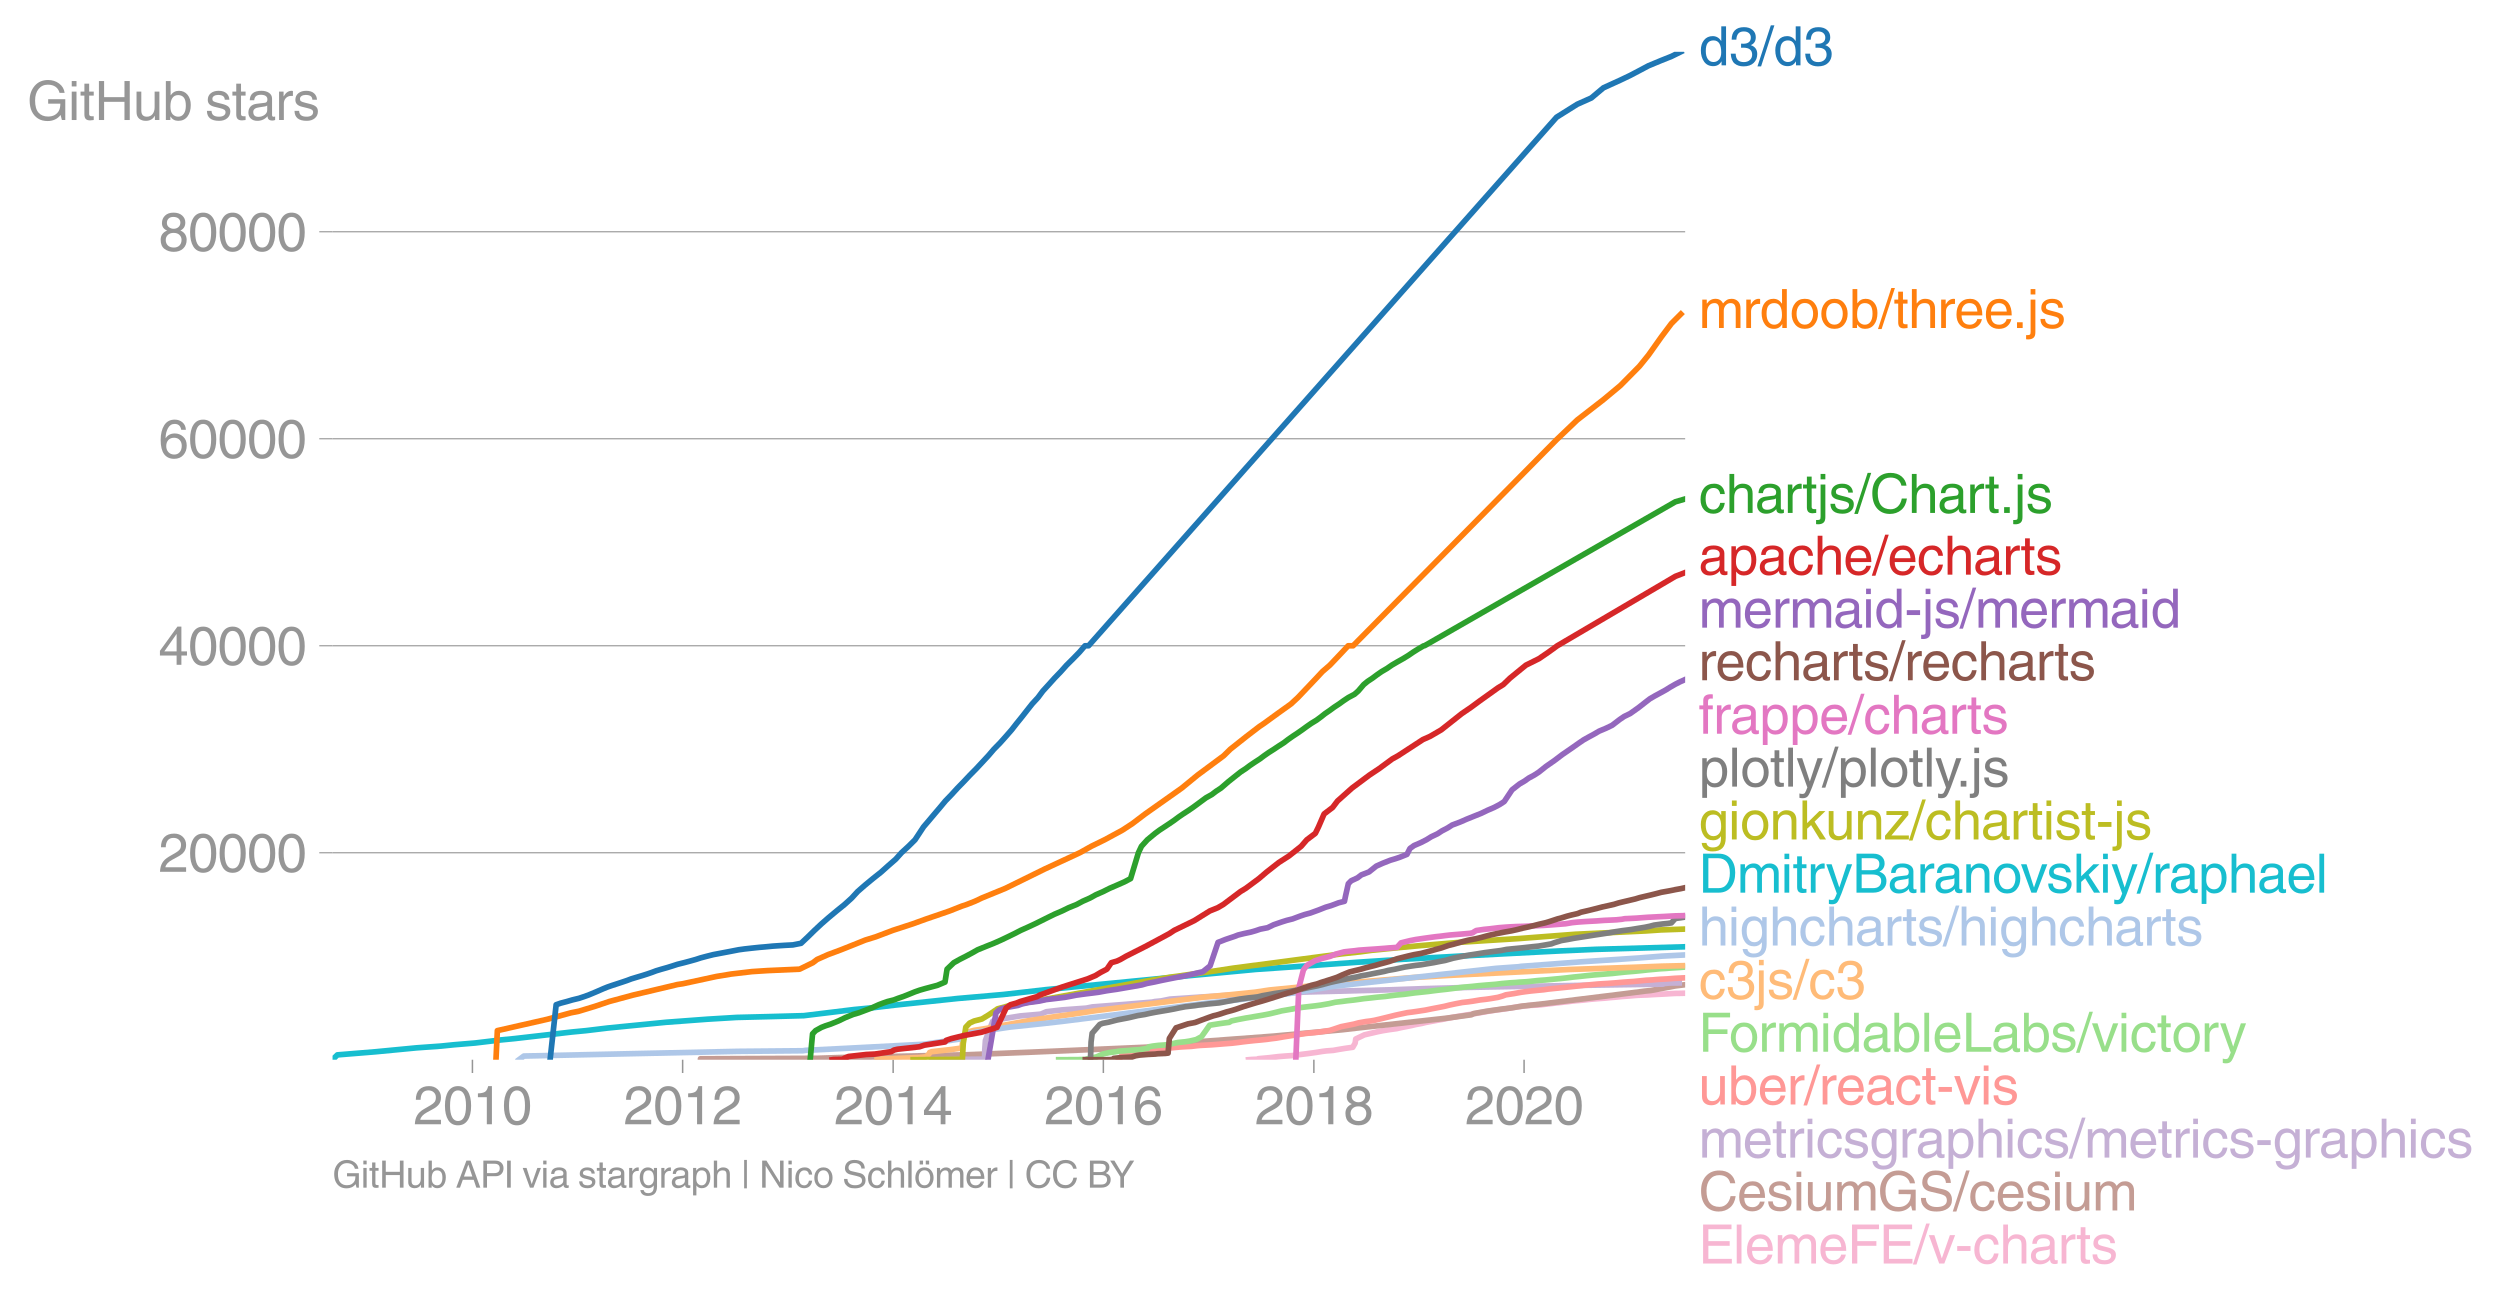 <svg height="458.258" viewBox="0 0 660.05 343.693" width="880.067" xmlns="http://www.w3.org/2000/svg" xmlns:xlink="http://www.w3.org/1999/xlink"><defs><style>*{stroke-linecap:butt;stroke-linejoin:round}</style></defs><g id="figure_1"><path d="M0 343.693h660.05V0H0z" style="fill:none" id="patch_1"/><g id="axes_1"><path d="M87.796 279.786h357.12V13.674H87.796z" style="fill:none" id="patch_2"/><path clip-path="url(#pa31933cd7e)" d="m329.639 279.786.792-.068 1.656-.069.138-.136 1.53-.137 1.452-.137 2.269-.273 1.685-.136 2.031-.137 2.063-.273 2.195-.274 1.974-.273 1.692-.273 1.055-.137 1.819-.136 1.541-.274 1.686-.273 1.938-.273.626-1.093.16-1.093 2.273-1.093 1.164-.273 1.177-.273 1.161-.274 1.352-.273 1.675-.273 1.986-.273 1.197-.274 1.402-.273 1.343-.273 1.15-.273 1.523-.274 1.095-.273 1.479-.273 1.464-.273 1.544-.273 1.33-.274 1.36-.273 1.599-.273 1.676-.273 1.732-.274 1.555-.273 1.597-.273 1.498-.273 1.852-.274 2.122-.273 1.614-.273 1.707-.273 2.226-.274 1.444-.136 1.752-.069.837-.068 1.066-.136 1.288-.137 1.065-.137 1.255-.136 1.163-.137 1.246-.137 1.038-.136 1.306-.137 1.652-.136 1.152-.137 1.329-.137 1.643-.136 1.888-.137 1.317-.137 1.642-.136 1.302-.137 1.89-.136 1.599-.137.985-.068 2.207-.069 1.089-.068 1.195-.068 1.443-.069 1.319-.068 1.042-.068 1.38-.071 1.681-.028.826-.027" style="fill:none;stroke:#f7b6d2;stroke-linecap:square;stroke-width:1.5" id="line2d_1"/><g id="matplotlib.axis_1"><g id="xtick_1"><g id="line2d_2"><defs><path d="M0 0v3.5" id="m9cfba2d1d6" style="stroke:#969696;stroke-width:.4"/></defs><use style="fill:#969696;stroke:#969696;stroke-width:.4" x="124.729" xlink:href="#m9cfba2d1d6" y="279.786"/></g><g style="fill:#969696" transform="matrix(.14 0 0 -.14 109.158 296.835)" id="text_1"><defs><path d="M281 2888q0 793 409 1202 410 410 1148 410 618 0 1012-375t394-969q0-462-227-780-226-317-667-557l-775-425q-684-375-775-863h2444V0H166q25 634 275 1056t781 728l806 469q322 185 469 383t147 545q0 344-241 578-240 235-650 235-453 0-678-299-225-298-231-807H281z" id="HelveticaWorld-Regular-32" transform="scale(.016)"/><path d="M2719 2188q0 903-239 1354-239 452-702 452-453 0-697-452-243-451-243-1354 0-875 240-1340 241-464 700-464 463 0 702 448 239 449 239 1356zm603 0q0-1107-400-1709-400-601-1144-601-772 0-1156 623-384 624-384 1687 0 1090 393 1701 394 611 1147 611 744 0 1144-608t400-1704z" id="HelveticaWorld-Regular-30" transform="scale(.016)"/><path d="M2297 0h-600v3194H647v447q550 18 818 176 269 158 391 683h441V0z" id="HelveticaWorld-Regular-31" transform="scale(.016)"/></defs><use xlink:href="#HelveticaWorld-Regular-32"/><use x="55.615" xlink:href="#HelveticaWorld-Regular-30"/><use x="111.23" xlink:href="#HelveticaWorld-Regular-31"/><use x="166.846" xlink:href="#HelveticaWorld-Regular-30"/></g></g><g id="xtick_2"><use style="fill:#969696;stroke:#969696;stroke-width:.4" x="180.23" xlink:href="#m9cfba2d1d6" y="279.786" id="line2d_3"/><g style="fill:#969696" transform="matrix(.14 0 0 -.14 164.66 296.835)" id="text_2"><use xlink:href="#HelveticaWorld-Regular-32"/><use x="55.615" xlink:href="#HelveticaWorld-Regular-30"/><use x="111.23" xlink:href="#HelveticaWorld-Regular-31"/><use x="166.846" xlink:href="#HelveticaWorld-Regular-32"/></g></g><g id="xtick_3"><use style="fill:#969696;stroke:#969696;stroke-width:.4" x="235.808" xlink:href="#m9cfba2d1d6" y="279.786" id="line2d_4"/><g style="fill:#969696" transform="matrix(.14 0 0 -.14 220.237 296.835)" id="text_3"><defs><path d="M678 1581h1447v2041h-12L678 1581zm2010-487V0h-563v1094H159v550l2063 2856h466V1581h659v-487h-659z" id="HelveticaWorld-Regular-34" transform="scale(.016)"/></defs><use xlink:href="#HelveticaWorld-Regular-32"/><use x="55.615" xlink:href="#HelveticaWorld-Regular-30"/><use x="111.23" xlink:href="#HelveticaWorld-Regular-31"/><use x="166.846" xlink:href="#HelveticaWorld-Regular-34"/></g></g><g id="xtick_4"><use style="fill:#969696;stroke:#969696;stroke-width:.4" x="291.309" xlink:href="#m9cfba2d1d6" y="279.786" id="line2d_5"/><g style="fill:#969696" transform="matrix(.14 0 0 -.14 275.739 296.835)" id="text_4"><defs><path d="M903 1381q0-440 262-719 263-278 685-278 403 0 642 284 239 285 239 748 0 403-236 675t-670 272q-422 0-672-266t-250-716zm1766 1922q-63 344-255 517-192 174-520 174-519 0-791-507-272-506-278-1159l13-12q359 553 1068 553 566 0 988-375t422-1053q0-672-400-1118-400-445-1078-445-782 0-1188 556-406 557-406 1660 0 1062 415 1734 416 672 1247 672 538 0 910-321 372-320 403-876h-550z" id="HelveticaWorld-Regular-36" transform="scale(.016)"/></defs><use xlink:href="#HelveticaWorld-Regular-32"/><use x="55.615" xlink:href="#HelveticaWorld-Regular-30"/><use x="111.23" xlink:href="#HelveticaWorld-Regular-31"/><use x="166.846" xlink:href="#HelveticaWorld-Regular-36"/></g></g><g id="xtick_5"><use style="fill:#969696;stroke:#969696;stroke-width:.4" x="346.887" xlink:href="#m9cfba2d1d6" y="279.786" id="line2d_6"/><g style="fill:#969696" transform="matrix(.14 0 0 -.14 331.316 296.835)" id="text_5"><defs><path d="M1766 2597q347 0 573 198 227 199 227 527 0 294-218 483-217 189-620 189-359 0-555-199-195-198-195-504 0-328 244-511t544-183zm6-484q-434 0-681-241t-247-591q0-403 250-650t712-247q410 0 655 247t245 657q0 350-245 587-245 238-689 238zm1378 1228q0-678-578-947 397-178 567-471 170-292 170-623 0-641-413-1032-412-390-1112-390-612 0-1076 336T244 1306q0 763 762 1082-609 243-609 875 0 531 361 884t1001 353q641 0 1016-333t375-826z" id="HelveticaWorld-Regular-38" transform="scale(.016)"/></defs><use xlink:href="#HelveticaWorld-Regular-32"/><use x="55.615" xlink:href="#HelveticaWorld-Regular-30"/><use x="111.23" xlink:href="#HelveticaWorld-Regular-31"/><use x="166.846" xlink:href="#HelveticaWorld-Regular-38"/></g></g><g id="xtick_6"><use style="fill:#969696;stroke:#969696;stroke-width:.4" x="402.388" xlink:href="#m9cfba2d1d6" y="279.786" id="line2d_7"/><g style="fill:#969696" transform="matrix(.14 0 0 -.14 386.818 296.835)" id="text_6"><use xlink:href="#HelveticaWorld-Regular-32"/><use x="55.615" xlink:href="#HelveticaWorld-Regular-30"/><use x="111.23" xlink:href="#HelveticaWorld-Regular-32"/><use x="166.846" xlink:href="#HelveticaWorld-Regular-30"/></g></g></g><g id="matplotlib.axis_2"><g id="ytick_1"><path clip-path="url(#pa31933cd7e)" d="M87.796 225.14h357.12" style="fill:none;stroke:#969696;stroke-linecap:square;stroke-width:.3" id="line2d_8"/><g id="line2d_9"><defs><path d="M0 0h-3.5" id="ma84622ae60" style="stroke:#969696;stroke-width:.3"/></defs><use style="fill:#969696;stroke:#969696;stroke-width:.3" x="87.796" xlink:href="#ma84622ae60" y="225.14"/></g><g style="fill:#969696" transform="matrix(.14 0 0 -.14 41.87 230.165)" id="text_7"><use xlink:href="#HelveticaWorld-Regular-32"/><use x="55.615" xlink:href="#HelveticaWorld-Regular-30"/><use x="111.23" xlink:href="#HelveticaWorld-Regular-30"/><use x="166.846" xlink:href="#HelveticaWorld-Regular-30"/><use x="222.461" xlink:href="#HelveticaWorld-Regular-30"/></g></g><g id="ytick_2"><path clip-path="url(#pa31933cd7e)" d="M87.796 170.492h357.12" style="fill:none;stroke:#969696;stroke-linecap:square;stroke-width:.3" id="line2d_10"/><use style="fill:#969696;stroke:#969696;stroke-width:.3" x="87.796" xlink:href="#ma84622ae60" y="170.492" id="line2d_11"/><g style="fill:#969696" transform="matrix(.14 0 0 -.14 41.87 175.517)" id="text_8"><use xlink:href="#HelveticaWorld-Regular-34"/><use x="55.615" xlink:href="#HelveticaWorld-Regular-30"/><use x="111.23" xlink:href="#HelveticaWorld-Regular-30"/><use x="166.846" xlink:href="#HelveticaWorld-Regular-30"/><use x="222.461" xlink:href="#HelveticaWorld-Regular-30"/></g></g><g id="ytick_3"><path clip-path="url(#pa31933cd7e)" d="M87.796 115.844h357.12" style="fill:none;stroke:#969696;stroke-linecap:square;stroke-width:.3" id="line2d_12"/><use style="fill:#969696;stroke:#969696;stroke-width:.3" x="87.796" xlink:href="#ma84622ae60" y="115.844" id="line2d_13"/><g style="fill:#969696" transform="matrix(.14 0 0 -.14 41.87 120.869)" id="text_9"><use xlink:href="#HelveticaWorld-Regular-36"/><use x="55.615" xlink:href="#HelveticaWorld-Regular-30"/><use x="111.23" xlink:href="#HelveticaWorld-Regular-30"/><use x="166.846" xlink:href="#HelveticaWorld-Regular-30"/><use x="222.461" xlink:href="#HelveticaWorld-Regular-30"/></g></g><g id="ytick_4"><path clip-path="url(#pa31933cd7e)" d="M87.796 61.196h357.12" style="fill:none;stroke:#969696;stroke-linecap:square;stroke-width:.3" id="line2d_14"/><use style="fill:#969696;stroke:#969696;stroke-width:.3" x="87.796" xlink:href="#ma84622ae60" y="61.196" id="line2d_15"/><g style="fill:#969696" transform="matrix(.14 0 0 -.14 41.87 66.22)" id="text_10"><use xlink:href="#HelveticaWorld-Regular-38"/><use x="55.615" xlink:href="#HelveticaWorld-Regular-30"/><use x="111.23" xlink:href="#HelveticaWorld-Regular-30"/><use x="166.846" xlink:href="#HelveticaWorld-Regular-30"/><use x="222.461" xlink:href="#HelveticaWorld-Regular-30"/></g></g><g style="fill:#969696" transform="matrix(.14 0 0 -.14 7.2 31.686)" id="text_11"><defs><path d="M2463 2456h2018V0h-403l-150 594q-294-375-691-546-396-170-824-170-691 0-1155 301-464 302-721 833-256 532-256 1326 0 990 589 1684t1586 694q744 0 1300-416 557-416 647-1100h-600q-109 453-462 709-353 257-916 257-678 0-1091-511-412-511-412-1352 0-978 409-1436 410-458 1119-458 463 0 783 183t492 497q172 314 172 836H2463v531z" id="HelveticaWorld-Regular-47" transform="scale(.016)"/><path d="M422 3956v638h562v-638H422zM984 0H422v3347h562V0z" id="HelveticaWorld-Regular-69" transform="scale(.016)"/><path d="M1100 2881V703q0-128 70-195 71-67 252-67h216V0q-307-44-422-44-353 0-516 169-162 169-162 547v2209H84v466h454v934h562v-934h538v-466h-538z" id="HelveticaWorld-Regular-74" transform="scale(.016)"/><path d="M4153 0h-622v2144H1131V0H519v4594h612V2694h2400v1900h622V0z" id="HelveticaWorld-Regular-48" transform="scale(.016)"/><path d="M391 3347h562V1125q0-369 167-552 168-182 480-182 434 0 678 307 244 308 244 805v1844h562V0h-531v488l-12 12Q2222-97 1478-97q-481 0-784 262-303 263-303 776v2406z" id="HelveticaWorld-Regular-75" transform="scale(.016)"/><path d="M2778 1684q0 672-238 963-237 291-677 291-447-7-676-349-228-342-228-989 0-659 275-934t641-275q416 0 659 342 244 342 244 951zM422 0v4594h562V2925h13q359 519 969 519 625 0 1009-464t384-1208q0-838-388-1354Q2584-97 1888-97q-613 0-922 513h-13V0H422z" id="HelveticaWorld-Regular-62" transform="scale(.016)"/><path d="M2309 2394q-12 300-214 431-201 131-579 131-275 0-471-122-195-121-195-350 0-181 115-267 116-86 501-183l556-140q506-128 723-327 218-198 218-554 0-494-361-802T1638-97Q934-97 573 195q-360 293-367 880h544q13-347 230-516 217-168 651-168 353 0 561 140 208 141 208 391 0 178-135 284-134 107-531 197l-653 160q-397 100-586 298t-189 514q0 494 353 781 354 288 922 288 607 0 930-296 323-295 342-754h-544z" id="HelveticaWorld-Regular-73" transform="scale(.016)"/><path d="M2456 1709q-62-65-245-106-183-40-683-106-369-44-542-182-173-137-173-362 0-275 146-428 147-153 469-153 403 0 715 229 313 230 313 558v550zM397 2328q19 566 367 841 349 275 1014 275 531 0 890-241 360-240 360-694V581q0-197 178-197 72 0 185 25V0q-153-63-319-63-288 0-429 123-140 124-146 387Q2016-97 1288-97q-475 0-763 269-287 269-287 700 0 441 250 712 250 272 728 329l993 121q269 41 269 397 0 263-195 403-195 141-592 141-353 0-543-156-189-156-226-491H397z" id="HelveticaWorld-Regular-61" transform="scale(.016)"/><path d="M984 0H422v3347h531v-556h13q365 653 940 653 91 0 147-19v-584h-209q-378 0-619-257-241-256-241-637V0z" id="HelveticaWorld-Regular-72" transform="scale(.016)"/></defs><use xlink:href="#HelveticaWorld-Regular-47"/><use x="77.1" xlink:href="#HelveticaWorld-Regular-69"/><use x="99.121" xlink:href="#HelveticaWorld-Regular-74"/><use x="126.807" xlink:href="#HelveticaWorld-Regular-48"/><use x="199.805" xlink:href="#HelveticaWorld-Regular-75"/><use x="254.59" xlink:href="#HelveticaWorld-Regular-62"/><use x="311.084" xlink:href="#HelveticaWorld-Regular-20"/><use x="335.498" xlink:href="#HelveticaWorld-Regular-73"/><use x="385.498" xlink:href="#HelveticaWorld-Regular-74"/><use x="413.184" xlink:href="#HelveticaWorld-Regular-61"/><use x="468.115" xlink:href="#HelveticaWorld-Regular-72"/><use x="500.684" xlink:href="#HelveticaWorld-Regular-73"/></g></g><path clip-path="url(#pa31933cd7e)" d="M184.94 279.786v-.24l30.944-.137 5.766-.191 32.978-.722 17.194-.686 30.02-1.295 7.49-.382 1.004-.61 2.54-.226 23.491-1.75 18.096-1.677 3.936-.456 23.444-2.588 4.448-.61 2.21-.302.536-.306 3.41-.61 4.25-.61 2.427-.302 2.744-.457 5.502-.609 21.003-2.59 5.985-.763 1.501-.153 6.48-1.218 2.575-.315h0" style="fill:none;stroke:#c49c94;stroke-linecap:square;stroke-width:1.5" id="line2d_16"/><path clip-path="url(#pa31933cd7e)" d="m245.946 279.786 13.796-.156.217-.158.037-2.219.168-2.536 1.92-5.068.517-.315 6.741-1.109 5.434-.475 1.487-.634 4.068-.476 6.483-.475 1.58-.317 5.035-.396 3.16-.238 7.574-.634.762-.156 1.64-.158 2.318-.476 5.793-.396 13.48-.871 17.601-.634 21.127-.555 9.29-.317 11.437-.317 4.632-.098 24.398-.435 22.449-.339.26-.158 1.51-.137 2.48-.022h0" style="fill:none;stroke:#c5b0d5;stroke-linecap:square;stroke-width:1.5" id="line2d_17"/><g style="fill:#1f77b4" transform="matrix(.14 0 0 -.14 448.487 17.25)" id="text_12"><defs><path d="M838 1684q0-621 246-957 247-336 657-336 390 0 652 287 263 288 263 838 0 706-224 1064-223 358-679 358-434 0-675-285-240-284-240-969zM3225 0h-531v459h-13Q2363-97 1716-97q-697 0-1079 531-381 532-381 1338 0 744 378 1208 379 464 1016 464 628 0 1000-569l13 38v1681h562V0z" id="HelveticaWorld-Regular-64" transform="scale(.016)"/><path d="M1434 2559q141-12 294-12 397 0 626 183 230 183 230 554 0 300-214 505t-617 205q-447 0-655-263-207-262-220-703H325q0 703 369 1087 369 385 1084 385 635 0 1013-327 378-326 378-857 0-685-578-928v-13q750-256 750-1050 0-634-422-1041-422-406-1197-406-634 0-1044 333-409 333-459 1164h581q13-519 256-755 244-236 703-236 444 0 713 247t269 622q0 410-257 619-256 209-793 209-128 0-257-6v484z" id="HelveticaWorld-Regular-33" transform="scale(.016)"/><path d="M319-122h-428l1575 4838h422L319-122z" id="HelveticaWorld-Regular-2f" transform="scale(.016)"/></defs><use xlink:href="#HelveticaWorld-Regular-64"/><use x="56.982" xlink:href="#HelveticaWorld-Regular-33"/><use x="112.598" xlink:href="#HelveticaWorld-Regular-2f"/><use x="140.381" xlink:href="#HelveticaWorld-Regular-64"/><use x="197.363" xlink:href="#HelveticaWorld-Regular-33"/></g><g style="fill:#ff7f0e" transform="matrix(.14 0 0 -.14 448.487 86.604)" id="text_13"><defs><path d="M422 3347h531v-472h13q378 569 1012 569 628 0 891-544 240 294 465 419t557 125q434 0 735-285 302-284 302-843V0h-562v2163q0 390-147 582-147 193-475 193-331 0-560-269-228-269-228-628V0h-562v2316q0 290-135 456-134 166-390 166-403 0-644-300t-241-813V0H422v3347z" id="HelveticaWorld-Regular-6d" transform="scale(.016)"/><path d="M813 1678q0-559 253-920t718-361q482 0 732 378t250 903q0 531-250 901-250 371-732 371-446 0-709-349-262-348-262-923zm-575 0q0 747 415 1256 416 510 1131 510 732 0 1144-516 413-515 413-1250 0-737-410-1256Q2522-97 1784-97q-709 0-1128 503-418 503-418 1272z" id="HelveticaWorld-Regular-6f" transform="scale(.016)"/><path d="M3150 0h-566v2188q0 403-156 576-156 174-509 174-435 0-685-282-250-281-250-831V0H422v4594h562V2900h13q384 544 981 544 550 0 861-288 311-287 311-878V0z" id="HelveticaWorld-Regular-68" transform="scale(.016)"/><path d="M2719 1941q-44 543-288 770-243 227-647 227-409 0-661-288-251-287-267-709h1863zm537-891q-93-519-509-859-366-288-963-294-703 6-1116 461-412 455-412 1223 0 882 425 1372 425 491 1182 491 678 0 1059-507 381-506 381-1446H856q0-525 244-813 244-287 731-287 344 0 591 207 247 208 272 452h562z" id="HelveticaWorld-Regular-65" transform="scale(.016)"/><path d="M1222 0H556v678h666V0z" id="HelveticaWorld-Regular-2e" transform="scale(.016)"/><path d="M984 3956H422v638h562v-638zm0-4450q0-478-227-664-226-186-629-186-115 0-237 19v487H38q237 0 310 71 74 70 74 339v3775h562V-494z" id="HelveticaWorld-Regular-6a" transform="scale(.016)"/></defs><use xlink:href="#HelveticaWorld-Regular-6d"/><use x="83.008" xlink:href="#HelveticaWorld-Regular-72"/><use x="114.576" xlink:href="#HelveticaWorld-Regular-64"/><use x="171.559" xlink:href="#HelveticaWorld-Regular-6f"/><use x="227.467" xlink:href="#HelveticaWorld-Regular-6f"/><use x="283.375" xlink:href="#HelveticaWorld-Regular-62"/><use x="339.869" xlink:href="#HelveticaWorld-Regular-2f"/><use x="367.652" xlink:href="#HelveticaWorld-Regular-74"/><use x="395.338" xlink:href="#HelveticaWorld-Regular-68"/><use x="450.514" xlink:href="#HelveticaWorld-Regular-72"/><use x="482.082" xlink:href="#HelveticaWorld-Regular-65"/><use x="537.502" xlink:href="#HelveticaWorld-Regular-65"/><use x="591.422" xlink:href="#HelveticaWorld-Regular-2e"/><use x="619.205" xlink:href="#HelveticaWorld-Regular-6a"/><use x="641.227" xlink:href="#HelveticaWorld-Regular-73"/></g><g style="fill:#2ca02c" transform="matrix(.14 0 0 -.14 448.487 135.416)" id="text_14"><defs><path d="M2534 2222q-121 716-793 716-416 0-669-333t-253-927q0-647 234-967 235-320 681-320 300 0 519 220t281 573h544q-84-621-439-951T1722-97q-659 0-1081 451-422 452-422 1227 0 850 422 1356 422 507 1184 507 556 0 886-333t367-889h-544z" id="HelveticaWorld-Regular-63" transform="scale(.016)"/><path d="M3713 3213q-104 468-434 710-329 243-854 243-678 0-1091-493-412-492-412-1329 0-969 390-1443 391-473 1132-473 487 0 838 323 352 324 474 940h603q-121-885-671-1349T2350-122q-941 0-1505 647T281 2322q0 1109 589 1751 589 643 1555 643 800 0 1297-413 497-412 591-1090h-600z" id="HelveticaWorld-Regular-43" transform="scale(.016)"/></defs><use xlink:href="#HelveticaWorld-Regular-63"/><use x="51.27" xlink:href="#HelveticaWorld-Regular-68"/><use x="106.445" xlink:href="#HelveticaWorld-Regular-61"/><use x="161.377" xlink:href="#HelveticaWorld-Regular-72"/><use x="195.445" xlink:href="#HelveticaWorld-Regular-74"/><use x="223.131" xlink:href="#HelveticaWorld-Regular-6a"/><use x="245.152" xlink:href="#HelveticaWorld-Regular-73"/><use x="295.152" xlink:href="#HelveticaWorld-Regular-2f"/><use x="322.936" xlink:href="#HelveticaWorld-Regular-43"/><use x="395.25" xlink:href="#HelveticaWorld-Regular-68"/><use x="450.426" xlink:href="#HelveticaWorld-Regular-61"/><use x="505.357" xlink:href="#HelveticaWorld-Regular-72"/><use x="539.426" xlink:href="#HelveticaWorld-Regular-74"/><use x="567.111" xlink:href="#HelveticaWorld-Regular-2e"/><use x="594.895" xlink:href="#HelveticaWorld-Regular-6a"/><use x="616.916" xlink:href="#HelveticaWorld-Regular-73"/></g><g style="fill:#d62728" transform="matrix(.14 0 0 -.14 448.487 151.728)" id="text_15"><defs><path d="M959 1516q0-538 262-832 263-293 654-293 428 0 665 348 238 349 238 945 0 654-228 954t-687 300q-447 0-676-352-228-352-228-1070zM422 3347h531v-472h13q359 569 1000 569 647 0 1020-471 373-470 373-1201 0-819-381-1344T1888-97q-582 0-891 450h-13v-1678H422v4672z" id="HelveticaWorld-Regular-70" transform="scale(.016)"/></defs><use xlink:href="#HelveticaWorld-Regular-61"/><use x="54.932" xlink:href="#HelveticaWorld-Regular-70"/><use x="111.426" xlink:href="#HelveticaWorld-Regular-61"/><use x="166.357" xlink:href="#HelveticaWorld-Regular-63"/><use x="217.627" xlink:href="#HelveticaWorld-Regular-68"/><use x="272.803" xlink:href="#HelveticaWorld-Regular-65"/><use x="328.223" xlink:href="#HelveticaWorld-Regular-2f"/><use x="356.006" xlink:href="#HelveticaWorld-Regular-65"/><use x="411.426" xlink:href="#HelveticaWorld-Regular-63"/><use x="462.695" xlink:href="#HelveticaWorld-Regular-68"/><use x="517.871" xlink:href="#HelveticaWorld-Regular-61"/><use x="572.803" xlink:href="#HelveticaWorld-Regular-72"/><use x="606.871" xlink:href="#HelveticaWorld-Regular-74"/><use x="634.557" xlink:href="#HelveticaWorld-Regular-73"/></g><g style="fill:#9467bd" transform="matrix(.14 0 0 -.14 448.487 165.708)" id="text_16"><defs><path d="M1850 1484H281v575h1569v-575z" id="HelveticaWorld-Regular-2d" transform="scale(.016)"/></defs><use xlink:href="#HelveticaWorld-Regular-6d"/><use x="83.008" xlink:href="#HelveticaWorld-Regular-65"/><use x="138.428" xlink:href="#HelveticaWorld-Regular-72"/><use x="170.996" xlink:href="#HelveticaWorld-Regular-6d"/><use x="254.004" xlink:href="#HelveticaWorld-Regular-61"/><use x="308.936" xlink:href="#HelveticaWorld-Regular-69"/><use x="330.957" xlink:href="#HelveticaWorld-Regular-64"/><use x="387.939" xlink:href="#HelveticaWorld-Regular-2d"/><use x="421.24" xlink:href="#HelveticaWorld-Regular-6a"/><use x="443.262" xlink:href="#HelveticaWorld-Regular-73"/><use x="493.262" xlink:href="#HelveticaWorld-Regular-2f"/><use x="521.045" xlink:href="#HelveticaWorld-Regular-6d"/><use x="604.053" xlink:href="#HelveticaWorld-Regular-65"/><use x="659.473" xlink:href="#HelveticaWorld-Regular-72"/><use x="692.041" xlink:href="#HelveticaWorld-Regular-6d"/><use x="775.049" xlink:href="#HelveticaWorld-Regular-61"/><use x="829.98" xlink:href="#HelveticaWorld-Regular-69"/><use x="852.002" xlink:href="#HelveticaWorld-Regular-64"/></g><g style="fill:#8c564b" transform="matrix(.14 0 0 -.14 448.487 179.595)" id="text_17"><use xlink:href="#HelveticaWorld-Regular-72"/><use x="31.568" xlink:href="#HelveticaWorld-Regular-65"/><use x="86.988" xlink:href="#HelveticaWorld-Regular-63"/><use x="138.258" xlink:href="#HelveticaWorld-Regular-68"/><use x="193.434" xlink:href="#HelveticaWorld-Regular-61"/><use x="248.365" xlink:href="#HelveticaWorld-Regular-72"/><use x="282.434" xlink:href="#HelveticaWorld-Regular-74"/><use x="310.119" xlink:href="#HelveticaWorld-Regular-73"/><use x="360.119" xlink:href="#HelveticaWorld-Regular-2f"/><use x="387.902" xlink:href="#HelveticaWorld-Regular-72"/><use x="419.471" xlink:href="#HelveticaWorld-Regular-65"/><use x="474.891" xlink:href="#HelveticaWorld-Regular-63"/><use x="526.16" xlink:href="#HelveticaWorld-Regular-68"/><use x="581.336" xlink:href="#HelveticaWorld-Regular-61"/><use x="636.268" xlink:href="#HelveticaWorld-Regular-72"/><use x="670.336" xlink:href="#HelveticaWorld-Regular-74"/><use x="698.021" xlink:href="#HelveticaWorld-Regular-73"/></g><g style="fill:#e377c2" transform="matrix(.14 0 0 -.14 448.487 193.728)" id="text_18"><defs><path d="M1100 2881V0H538v2881H78v466h460v575q0 378 229 557 230 180 642 180 141 0 254-12v-506q-100 12-229 12-187 0-261-92-73-92-73-298v-416h563v-466h-563z" id="HelveticaWorld-Regular-66" transform="scale(.016)"/></defs><use xlink:href="#HelveticaWorld-Regular-66"/><use x="27.686" xlink:href="#HelveticaWorld-Regular-72"/><use x="59.254" xlink:href="#HelveticaWorld-Regular-61"/><use x="114.186" xlink:href="#HelveticaWorld-Regular-70"/><use x="170.68" xlink:href="#HelveticaWorld-Regular-70"/><use x="227.174" xlink:href="#HelveticaWorld-Regular-65"/><use x="282.594" xlink:href="#HelveticaWorld-Regular-2f"/><use x="310.377" xlink:href="#HelveticaWorld-Regular-63"/><use x="361.646" xlink:href="#HelveticaWorld-Regular-68"/><use x="416.822" xlink:href="#HelveticaWorld-Regular-61"/><use x="471.754" xlink:href="#HelveticaWorld-Regular-72"/><use x="505.822" xlink:href="#HelveticaWorld-Regular-74"/><use x="533.508" xlink:href="#HelveticaWorld-Regular-73"/></g><g style="fill:#7f7f7f" transform="matrix(.14 0 0 -.14 448.487 207.68)" id="text_19"><defs><path d="M984 0H422v4594h562V0z" id="HelveticaWorld-Regular-6c" transform="scale(.016)"/><path d="M2497 3347h612L1913 63q-32-88-63-166-272-725-469-995-197-271-637-271-231 0-378 50v513q159-57 350-57 206 0 301 130 96 130 283 636L56 3347h635l897-2725h12l897 2725z" id="HelveticaWorld-Regular-79" transform="scale(.016)"/></defs><use xlink:href="#HelveticaWorld-Regular-70"/><use x="56.494" xlink:href="#HelveticaWorld-Regular-6c"/><use x="78.516" xlink:href="#HelveticaWorld-Regular-6f"/><use x="134.424" xlink:href="#HelveticaWorld-Regular-74"/><use x="162.109" xlink:href="#HelveticaWorld-Regular-6c"/><use x="184.131" xlink:href="#HelveticaWorld-Regular-79"/><use x="233.74" xlink:href="#HelveticaWorld-Regular-2f"/><use x="261.523" xlink:href="#HelveticaWorld-Regular-70"/><use x="318.018" xlink:href="#HelveticaWorld-Regular-6c"/><use x="340.039" xlink:href="#HelveticaWorld-Regular-6f"/><use x="395.947" xlink:href="#HelveticaWorld-Regular-74"/><use x="423.633" xlink:href="#HelveticaWorld-Regular-6c"/><use x="445.654" xlink:href="#HelveticaWorld-Regular-79"/><use x="485.264" xlink:href="#HelveticaWorld-Regular-2e"/><use x="513.047" xlink:href="#HelveticaWorld-Regular-6a"/><use x="535.068" xlink:href="#HelveticaWorld-Regular-73"/></g><g style="fill:#bcbd22" transform="matrix(.14 0 0 -.14 448.487 221.637)" id="text_20"><defs><path d="M831 1684q0-615 244-954t659-339q404 0 660 293 256 294 256 832 0 706-224 1064-223 358-679 358-459 0-688-305-228-305-228-949zM3188 191q0-807-388-1203-387-397-1169-397-562 0-895 259T353-409h563q43-244 226-388t530-144q472 0 712 254 241 253 241 821v238h-12Q2297-97 1722-97q-716 0-1094 528T250 1772q0 744 381 1208 382 464 1013 464 634 0 1000-569h12v472h532V191z" id="HelveticaWorld-Regular-67" transform="scale(.016)"/><path d="M3150 0h-566v2059q0 475-166 677-165 202-549 202-378 0-632-288-253-287-253-825V0H422v3347h531v-472h13q397 569 1012 569 569 0 870-302 302-301 302-864V0z" id="HelveticaWorld-Regular-6e" transform="scale(.016)"/><path d="M3200 0h-722L1434 1691l-468-422V0H422v4594h544V1931l1440 1416h716L1844 2100 3200 0z" id="HelveticaWorld-Regular-6b" transform="scale(.016)"/><path d="M903 469h2060V0H153v441l2025 2440H316v466h2584v-459L903 469z" id="HelveticaWorld-Regular-7a" transform="scale(.016)"/></defs><use xlink:href="#HelveticaWorld-Regular-67"/><use x="55.908" xlink:href="#HelveticaWorld-Regular-69"/><use x="77.93" xlink:href="#HelveticaWorld-Regular-6f"/><use x="133.838" xlink:href="#HelveticaWorld-Regular-6e"/><use x="189.014" xlink:href="#HelveticaWorld-Regular-6b"/><use x="239.014" xlink:href="#HelveticaWorld-Regular-75"/><use x="293.799" xlink:href="#HelveticaWorld-Regular-6e"/><use x="348.975" xlink:href="#HelveticaWorld-Regular-7a"/><use x="398.193" xlink:href="#HelveticaWorld-Regular-2f"/><use x="425.977" xlink:href="#HelveticaWorld-Regular-63"/><use x="477.246" xlink:href="#HelveticaWorld-Regular-68"/><use x="532.422" xlink:href="#HelveticaWorld-Regular-61"/><use x="587.354" xlink:href="#HelveticaWorld-Regular-72"/><use x="621.422" xlink:href="#HelveticaWorld-Regular-74"/><use x="649.107" xlink:href="#HelveticaWorld-Regular-69"/><use x="671.129" xlink:href="#HelveticaWorld-Regular-73"/><use x="721.129" xlink:href="#HelveticaWorld-Regular-74"/><use x="748.814" xlink:href="#HelveticaWorld-Regular-2d"/><use x="782.115" xlink:href="#HelveticaWorld-Regular-6a"/><use x="804.137" xlink:href="#HelveticaWorld-Regular-73"/></g><g style="fill:#17becf" transform="matrix(.14 0 0 -.14 448.487 235.68)" id="text_21"><defs><path d="M1141 531h1203q625 0 978 480t353 1311q0 822-356 1278t-1028 463H1141V531zM519 4594h1862q903 0 1414-621 511-620 511-1610 0-1063-511-1713T2356 0H519v4594z" id="HelveticaWorld-Regular-44" transform="scale(.016)"/><path d="M519 4594h2015q594 0 947-322t353-834q0-310-155-565-154-254-460-395 428-162 629-431 202-269 202-691 0-593-428-975Q3194 0 2491 0H519v4594zm612-4063h1325q488 0 731 226 244 227 244 612 0 390-272 582-271 193-803 193H1131V531zm0 2119h1128q494 0 724 179 230 180 230 562 0 328-218 500-217 172-729 172H1131V2650z" id="HelveticaWorld-Regular-42" transform="scale(.016)"/><path d="M2522 3347h616L1863 0h-604L38 3347h653l872-2725h12l947 2725z" id="HelveticaWorld-Regular-76" transform="scale(.016)"/></defs><use xlink:href="#HelveticaWorld-Regular-44"/><use x="72.021" xlink:href="#HelveticaWorld-Regular-6d"/><use x="155.029" xlink:href="#HelveticaWorld-Regular-69"/><use x="177.051" xlink:href="#HelveticaWorld-Regular-74"/><use x="204.736" xlink:href="#HelveticaWorld-Regular-72"/><use x="239.68" xlink:href="#HelveticaWorld-Regular-79"/><use x="289.289" xlink:href="#HelveticaWorld-Regular-42"/><use x="356.477" xlink:href="#HelveticaWorld-Regular-61"/><use x="411.408" xlink:href="#HelveticaWorld-Regular-72"/><use x="442.977" xlink:href="#HelveticaWorld-Regular-61"/><use x="497.908" xlink:href="#HelveticaWorld-Regular-6e"/><use x="553.084" xlink:href="#HelveticaWorld-Regular-6f"/><use x="607.242" xlink:href="#HelveticaWorld-Regular-76"/><use x="655.852" xlink:href="#HelveticaWorld-Regular-73"/><use x="705.852" xlink:href="#HelveticaWorld-Regular-6b"/><use x="755.852" xlink:href="#HelveticaWorld-Regular-69"/><use x="777.873" xlink:href="#HelveticaWorld-Regular-79"/><use x="827.482" xlink:href="#HelveticaWorld-Regular-2f"/><use x="855.266" xlink:href="#HelveticaWorld-Regular-72"/><use x="886.834" xlink:href="#HelveticaWorld-Regular-61"/><use x="941.766" xlink:href="#HelveticaWorld-Regular-70"/><use x="998.26" xlink:href="#HelveticaWorld-Regular-68"/><use x="1053.436" xlink:href="#HelveticaWorld-Regular-61"/><use x="1108.367" xlink:href="#HelveticaWorld-Regular-65"/><use x="1163.787" xlink:href="#HelveticaWorld-Regular-6c"/></g><g style="fill:#aec7e8" transform="matrix(.14 0 0 -.14 448.487 249.637)" id="text_22"><use xlink:href="#HelveticaWorld-Regular-68"/><use x="55.176" xlink:href="#HelveticaWorld-Regular-69"/><use x="77.197" xlink:href="#HelveticaWorld-Regular-67"/><use x="133.105" xlink:href="#HelveticaWorld-Regular-68"/><use x="188.281" xlink:href="#HelveticaWorld-Regular-63"/><use x="239.551" xlink:href="#HelveticaWorld-Regular-68"/><use x="294.727" xlink:href="#HelveticaWorld-Regular-61"/><use x="349.658" xlink:href="#HelveticaWorld-Regular-72"/><use x="383.727" xlink:href="#HelveticaWorld-Regular-74"/><use x="411.412" xlink:href="#HelveticaWorld-Regular-73"/><use x="461.412" xlink:href="#HelveticaWorld-Regular-2f"/><use x="489.195" xlink:href="#HelveticaWorld-Regular-68"/><use x="544.371" xlink:href="#HelveticaWorld-Regular-69"/><use x="566.393" xlink:href="#HelveticaWorld-Regular-67"/><use x="622.301" xlink:href="#HelveticaWorld-Regular-68"/><use x="677.477" xlink:href="#HelveticaWorld-Regular-63"/><use x="728.746" xlink:href="#HelveticaWorld-Regular-68"/><use x="783.922" xlink:href="#HelveticaWorld-Regular-61"/><use x="838.854" xlink:href="#HelveticaWorld-Regular-72"/><use x="872.922" xlink:href="#HelveticaWorld-Regular-74"/><use x="900.607" xlink:href="#HelveticaWorld-Regular-73"/></g><g style="fill:#ffbb78" transform="matrix(.14 0 0 -.14 448.487 263.708)" id="text_23"><use xlink:href="#HelveticaWorld-Regular-63"/><use x="51.27" xlink:href="#HelveticaWorld-Regular-33"/><use x="106.885" xlink:href="#HelveticaWorld-Regular-6a"/><use x="128.906" xlink:href="#HelveticaWorld-Regular-73"/><use x="178.906" xlink:href="#HelveticaWorld-Regular-2f"/><use x="206.689" xlink:href="#HelveticaWorld-Regular-63"/><use x="257.959" xlink:href="#HelveticaWorld-Regular-33"/></g><g style="fill:#98df8a" transform="matrix(.14 0 0 -.14 448.487 277.68)" id="text_24"><defs><path d="M1141 0H519v4594h3181v-550H1141V2638h2250v-550H1141V0z" id="HelveticaWorld-Regular-46" transform="scale(.016)"/><path d="M1131 550h2338V0H519v4594h612V550z" id="HelveticaWorld-Regular-4c" transform="scale(.016)"/></defs><use xlink:href="#HelveticaWorld-Regular-46"/><use x="56.891" xlink:href="#HelveticaWorld-Regular-6f"/><use x="112.799" xlink:href="#HelveticaWorld-Regular-72"/><use x="145.367" xlink:href="#HelveticaWorld-Regular-6d"/><use x="228.375" xlink:href="#HelveticaWorld-Regular-69"/><use x="250.396" xlink:href="#HelveticaWorld-Regular-64"/><use x="307.379" xlink:href="#HelveticaWorld-Regular-61"/><use x="362.311" xlink:href="#HelveticaWorld-Regular-62"/><use x="418.805" xlink:href="#HelveticaWorld-Regular-6c"/><use x="440.826" xlink:href="#HelveticaWorld-Regular-65"/><use x="496.246" xlink:href="#HelveticaWorld-Regular-4c"/><use x="551.861" xlink:href="#HelveticaWorld-Regular-61"/><use x="606.793" xlink:href="#HelveticaWorld-Regular-62"/><use x="663.287" xlink:href="#HelveticaWorld-Regular-73"/><use x="713.287" xlink:href="#HelveticaWorld-Regular-2f"/><use x="741.07" xlink:href="#HelveticaWorld-Regular-76"/><use x="790.68" xlink:href="#HelveticaWorld-Regular-69"/><use x="812.701" xlink:href="#HelveticaWorld-Regular-63"/><use x="863.971" xlink:href="#HelveticaWorld-Regular-74"/><use x="891.656" xlink:href="#HelveticaWorld-Regular-6f"/><use x="947.564" xlink:href="#HelveticaWorld-Regular-72"/><use x="982.508" xlink:href="#HelveticaWorld-Regular-79"/></g><g style="fill:#ff9896" transform="matrix(.14 0 0 -.14 448.487 291.595)" id="text_25"><use xlink:href="#HelveticaWorld-Regular-75"/><use x="54.785" xlink:href="#HelveticaWorld-Regular-62"/><use x="111.279" xlink:href="#HelveticaWorld-Regular-65"/><use x="166.699" xlink:href="#HelveticaWorld-Regular-72"/><use x="199.268" xlink:href="#HelveticaWorld-Regular-2f"/><use x="227.051" xlink:href="#HelveticaWorld-Regular-72"/><use x="258.619" xlink:href="#HelveticaWorld-Regular-65"/><use x="314.039" xlink:href="#HelveticaWorld-Regular-61"/><use x="368.971" xlink:href="#HelveticaWorld-Regular-63"/><use x="420.24" xlink:href="#HelveticaWorld-Regular-74"/><use x="447.926" xlink:href="#HelveticaWorld-Regular-2d"/><use x="481.227" xlink:href="#HelveticaWorld-Regular-76"/><use x="530.836" xlink:href="#HelveticaWorld-Regular-69"/><use x="552.857" xlink:href="#HelveticaWorld-Regular-73"/></g><g style="fill:#c5b0d5" transform="matrix(.14 0 0 -.14 448.487 305.637)" id="text_26"><use xlink:href="#HelveticaWorld-Regular-6d"/><use x="83.008" xlink:href="#HelveticaWorld-Regular-65"/><use x="138.428" xlink:href="#HelveticaWorld-Regular-74"/><use x="166.113" xlink:href="#HelveticaWorld-Regular-72"/><use x="198.682" xlink:href="#HelveticaWorld-Regular-69"/><use x="220.703" xlink:href="#HelveticaWorld-Regular-63"/><use x="271.973" xlink:href="#HelveticaWorld-Regular-73"/><use x="321.973" xlink:href="#HelveticaWorld-Regular-67"/><use x="377.881" xlink:href="#HelveticaWorld-Regular-72"/><use x="409.449" xlink:href="#HelveticaWorld-Regular-61"/><use x="464.381" xlink:href="#HelveticaWorld-Regular-70"/><use x="520.875" xlink:href="#HelveticaWorld-Regular-68"/><use x="576.051" xlink:href="#HelveticaWorld-Regular-69"/><use x="598.072" xlink:href="#HelveticaWorld-Regular-63"/><use x="649.342" xlink:href="#HelveticaWorld-Regular-73"/><use x="699.342" xlink:href="#HelveticaWorld-Regular-2f"/><use x="727.125" xlink:href="#HelveticaWorld-Regular-6d"/><use x="810.133" xlink:href="#HelveticaWorld-Regular-65"/><use x="865.553" xlink:href="#HelveticaWorld-Regular-74"/><use x="893.238" xlink:href="#HelveticaWorld-Regular-72"/><use x="925.807" xlink:href="#HelveticaWorld-Regular-69"/><use x="947.828" xlink:href="#HelveticaWorld-Regular-63"/><use x="999.098" xlink:href="#HelveticaWorld-Regular-73"/><use x="1049.098" xlink:href="#HelveticaWorld-Regular-2d"/><use x="1082.398" xlink:href="#HelveticaWorld-Regular-67"/><use x="1138.307" xlink:href="#HelveticaWorld-Regular-72"/><use x="1169.875" xlink:href="#HelveticaWorld-Regular-61"/><use x="1224.807" xlink:href="#HelveticaWorld-Regular-70"/><use x="1281.301" xlink:href="#HelveticaWorld-Regular-68"/><use x="1336.477" xlink:href="#HelveticaWorld-Regular-69"/><use x="1358.498" xlink:href="#HelveticaWorld-Regular-63"/><use x="1409.768" xlink:href="#HelveticaWorld-Regular-73"/></g><g style="fill:#c49c94" transform="matrix(.14 0 0 -.14 448.487 319.595)" id="text_27"><defs><path d="M3225 3250q-19 438-327 686-307 248-810 248-507 0-779-208-271-207-271-598 0-209 118-359 119-150 425-222l1313-300q531-116 787-440 257-323 257-788 0-681-500-1036T2138-122q-610 0-962 156-351 157-623 497-272 341-272 953h582q0-512 340-794 341-281 928-281 569 0 886 202t317 573q0 338-189 505t-739 295l-990 232q-494 112-738 392t-244 689q0 619 417 1019 418 400 1165 400 843 0 1301-352 458-351 492-1114h-584z" id="HelveticaWorld-Regular-53" transform="scale(.016)"/></defs><use xlink:href="#HelveticaWorld-Regular-43"/><use x="72.314" xlink:href="#HelveticaWorld-Regular-65"/><use x="127.734" xlink:href="#HelveticaWorld-Regular-73"/><use x="177.734" xlink:href="#HelveticaWorld-Regular-69"/><use x="199.756" xlink:href="#HelveticaWorld-Regular-75"/><use x="254.541" xlink:href="#HelveticaWorld-Regular-6d"/><use x="337.549" xlink:href="#HelveticaWorld-Regular-47"/><use x="414.648" xlink:href="#HelveticaWorld-Regular-53"/><use x="480.859" xlink:href="#HelveticaWorld-Regular-2f"/><use x="508.643" xlink:href="#HelveticaWorld-Regular-63"/><use x="559.912" xlink:href="#HelveticaWorld-Regular-65"/><use x="615.332" xlink:href="#HelveticaWorld-Regular-73"/><use x="665.332" xlink:href="#HelveticaWorld-Regular-69"/><use x="687.354" xlink:href="#HelveticaWorld-Regular-75"/><use x="742.139" xlink:href="#HelveticaWorld-Regular-6d"/></g><g style="fill:#f7b6d2" transform="matrix(.14 0 0 -.14 448.487 333.595)" id="text_28"><defs><path d="M3909 0H519v4594h3347v-550H1141V2638h2512v-550H1141V550h2768V0z" id="HelveticaWorld-Regular-45" transform="scale(.016)"/></defs><use xlink:href="#HelveticaWorld-Regular-45"/><use x="64.99" xlink:href="#HelveticaWorld-Regular-6c"/><use x="87.012" xlink:href="#HelveticaWorld-Regular-65"/><use x="142.432" xlink:href="#HelveticaWorld-Regular-6d"/><use x="225.439" xlink:href="#HelveticaWorld-Regular-65"/><use x="280.859" xlink:href="#HelveticaWorld-Regular-46"/><use x="340.625" xlink:href="#HelveticaWorld-Regular-45"/><use x="405.615" xlink:href="#HelveticaWorld-Regular-2f"/><use x="433.398" xlink:href="#HelveticaWorld-Regular-76"/><use x="483.008" xlink:href="#HelveticaWorld-Regular-2d"/><use x="516.309" xlink:href="#HelveticaWorld-Regular-63"/><use x="567.578" xlink:href="#HelveticaWorld-Regular-68"/><use x="622.754" xlink:href="#HelveticaWorld-Regular-61"/><use x="677.686" xlink:href="#HelveticaWorld-Regular-72"/><use x="711.754" xlink:href="#HelveticaWorld-Regular-74"/><use x="739.439" xlink:href="#HelveticaWorld-Regular-73"/></g><g style="fill:#969696" transform="matrix(.097 0 0 -.097 87.796 313.56)" id="text_29"><defs><path d="m2816 1888-678 2021h-13l-737-2021h1428zm-1619-550L716 0H78l1728 4594h703L4172 0h-678l-453 1338H1197z" id="HelveticaWorld-Regular-41" transform="scale(.016)"/><path d="M1141 2472h1234q466 0 700 204 234 205 234 621 0 372-225 569t-684 197H1141V2472zm0-2472H519v4594h2065q616 0 991-358t375-933q0-597-363-980-362-382-1003-382H1141V0z" id="HelveticaWorld-Regular-50" transform="scale(.016)"/><path d="M1141 0H519v4594h622V0z" id="HelveticaWorld-Regular-49" transform="scale(.016)"/><path d="M603 4716h466V-122H603v4838z" id="HelveticaWorld-Regular-7c" transform="scale(.016)"/><path d="M3559 4594h600V0h-690L1125 3713h-12V0H519v4594h728L3547 884h12v3710z" id="HelveticaWorld-Regular-4e" transform="scale(.016)"/><path d="M813 1678q0-559 253-920t718-361q482 0 732 378t250 903q0 531-250 901-250 371-732 371-446 0-709-349-262-348-262-923zm-575 0q0 747 415 1256 416 510 1131 510 732 0 1144-516 413-515 413-1250 0-737-410-1256Q2522-97 1784-97q-709 0-1128 503-418 503-418 1272zm2351 2266h-575v650h575v-650zm-1038 0H976v650h575v-650z" id="HelveticaWorld-Regular-f6" transform="scale(.016)"/><path d="M2388 0h-622v1850L31 4594h725l1319-2206 1316 2206h731L2388 1850V0z" id="HelveticaWorld-Regular-59" transform="scale(.016)"/></defs><use xlink:href="#HelveticaWorld-Regular-47"/><use x="77.1" xlink:href="#HelveticaWorld-Regular-69"/><use x="99.121" xlink:href="#HelveticaWorld-Regular-74"/><use x="126.807" xlink:href="#HelveticaWorld-Regular-48"/><use x="199.805" xlink:href="#HelveticaWorld-Regular-75"/><use x="254.59" xlink:href="#HelveticaWorld-Regular-62"/><use x="311.084" xlink:href="#HelveticaWorld-Regular-20"/><use x="335.498" xlink:href="#HelveticaWorld-Regular-41"/><use x="402.197" xlink:href="#HelveticaWorld-Regular-50"/><use x="466.846" xlink:href="#HelveticaWorld-Regular-49"/><use x="492.627" xlink:href="#HelveticaWorld-Regular-20"/><use x="517.041" xlink:href="#HelveticaWorld-Regular-76"/><use x="566.65" xlink:href="#HelveticaWorld-Regular-69"/><use x="588.672" xlink:href="#HelveticaWorld-Regular-61"/><use x="643.604" xlink:href="#HelveticaWorld-Regular-20"/><use x="668.018" xlink:href="#HelveticaWorld-Regular-73"/><use x="718.018" xlink:href="#HelveticaWorld-Regular-74"/><use x="745.703" xlink:href="#HelveticaWorld-Regular-61"/><use x="800.635" xlink:href="#HelveticaWorld-Regular-72"/><use x="832.203" xlink:href="#HelveticaWorld-Regular-67"/><use x="888.111" xlink:href="#HelveticaWorld-Regular-72"/><use x="919.68" xlink:href="#HelveticaWorld-Regular-61"/><use x="974.611" xlink:href="#HelveticaWorld-Regular-70"/><use x="1031.105" xlink:href="#HelveticaWorld-Regular-68"/><use x="1086.281" xlink:href="#HelveticaWorld-Regular-20"/><use x="1110.695" xlink:href="#HelveticaWorld-Regular-7c"/><use x="1136.672" xlink:href="#HelveticaWorld-Regular-20"/><use x="1161.086" xlink:href="#HelveticaWorld-Regular-4e"/><use x="1234.182" xlink:href="#HelveticaWorld-Regular-69"/><use x="1256.203" xlink:href="#HelveticaWorld-Regular-63"/><use x="1307.473" xlink:href="#HelveticaWorld-Regular-6f"/><use x="1363.381" xlink:href="#HelveticaWorld-Regular-20"/><use x="1387.795" xlink:href="#HelveticaWorld-Regular-53"/><use x="1454.006" xlink:href="#HelveticaWorld-Regular-63"/><use x="1505.275" xlink:href="#HelveticaWorld-Regular-68"/><use x="1560.451" xlink:href="#HelveticaWorld-Regular-6c"/><use x="1582.473" xlink:href="#HelveticaWorld-Regular-f6"/><use x="1638.381" xlink:href="#HelveticaWorld-Regular-6d"/><use x="1721.389" xlink:href="#HelveticaWorld-Regular-65"/><use x="1776.809" xlink:href="#HelveticaWorld-Regular-72"/><use x="1809.377" xlink:href="#HelveticaWorld-Regular-20"/><use x="1833.791" xlink:href="#HelveticaWorld-Regular-7c"/><use x="1859.768" xlink:href="#HelveticaWorld-Regular-20"/><use x="1884.182" xlink:href="#HelveticaWorld-Regular-43"/><use x="1956.496" xlink:href="#HelveticaWorld-Regular-43"/><use x="2028.811" xlink:href="#HelveticaWorld-Regular-20"/><use x="2053.225" xlink:href="#HelveticaWorld-Regular-42"/><use x="2116.037" xlink:href="#HelveticaWorld-Regular-59"/></g><path clip-path="url(#pa31933cd7e)" d="m295.367 279.786 1.02-1.342.118-.336.27-.166.644-.085 2.125-.085 1.4-.336 1.45-.336 1.017-.082 1.598-.085 2.082-.082.943-.084 1.709-.167 1.845-.17 1.293-.081 1.668-.085 1.436-.17.902-.082 1.58-.084 1.53-.085 1.087-.085 2.044-.166 2.206-.17 1.426-.166 1.258-.17 1.429-.167 1.541-.169 1.841-.167 1.632-.169 1.21-.167 1.358-.166 1.926-.336 2.158-.337 2.188-.336 1.07-.166 1.38-.17 1.906-.166 1.21-.17 2.167-.336 1.062-.336 1.996-.67 1.698-.335 1.683-.337 1.24-.336 1.888-.336 1.344-.166.96-.17 1.448-.336 1.369-.333 1.358-.336 1.346-.336 1.564-.337 1.599-.336 1.342-.166 1.179-.17 2.21-.336 1.652-.336 1.73-.333 1.703-.336 1.35-.336 1.588-.336 1.743-.337 1.508-.166 1.218-.17 1.99-.336 1.476-.166 1.204-.17 1.98-.333 1.187-.336.921-.336 2.187-.336 1.84-.337 1.19-.166 1.352-.17 1.629-.166 1.81-.17 1.121-.166 1.627-.17 1.64-.166 1.631-.167 1.603-.167 1.564-.17 1.49-.166 1.879-.17 1.735-.166 1.325-.085 1.448-.084 2.195-.167 1.931-.17 1.178-.081 1.343-.085 1.723-.17 1.675-.166 1.593-.085.956-.085 1.093-.082 1.727-.084 2.22-.17 1.276-.063 1.364-.062" style="fill:none;stroke:#ff9896;stroke-linecap:square;stroke-width:1.5" id="line2d_18"/><path clip-path="url(#pa31933cd7e)" d="m279.508 279.786 1.967-.006.604-.005 2.22-.011 2.141-.025.429-.046.026-.096.813-.188 1.814-.38 1.705-.76 1.72-.38 1.503-.188 1.113-.191 1.443-.093 1.289-.096.979-.095 1.621-.096 2.169-.38.253-.38 1.02-.188 1.546-.191 1.487-.093 1.057-.096.74-.191 1.838-.38 1.908-.189 1.203-.19 1.68-.38 1.422-.76 2.156-3.039 1.177-.188 1.211-.191 1.287-.189 1.481-.191.624-.38 1.756-.38 1.996-.38 2.257-.38 2.24-.38 1.935-.38 1.551-.379 1.519-.38 2.213-.38 1.984-.38 1.413-.188 1.643-.191 1.65-.189 1.396-.19 2.195-.38 1.662-.38 1.641-.19 1.394-.19 1.758-.189 1.412-.191 1.304-.189 1.875-.191 1.604-.189 2.103-.19 1.477-.19 1.492-.19 2.085-.19 1.401-.19 1.405-.189 1.812-.191 1.77-.189 1.441-.191 1.537-.189 1.766-.19 1.519-.19 1.455-.19 1.695-.19 2.095-.19 1.75-.189 2.213-.191 1.19-.093 1.203-.096 1.508-.191 2.224-.189 1.493-.095 1.078-.096 1.633-.093 1.04-.095 1.745-.192.974-.093 1.37-.095 1.994-.191 2.034-.189 1.762-.191 1.512-.189 1.913-.191 1.707-.189 1.962-.19 1.098-.094 1.24-.095 1.149-.096 1.213-.096 1.703-.188 1.793-.191 2.245-.189 1.983-.191 1.716-.189 2.06-.191.962-.093 1.594-.096 1.17-.095 1.503-.096 1.419-.09 1.1-.093" style="fill:none;stroke:#98df8a;stroke-linecap:square;stroke-width:1.5" id="line2d_19"/><path clip-path="url(#pa31933cd7e)" d="m231.623 279.786 1.101-.191 9.995-.388 1.721-.194.877-.776.147-.386.587-.194 5.19-.582 2.72-.388.37-3.1.506-.774.851-.388 1.45-.388 2.476-.385 11.753-2.132 7.485-1.164 4.258-.582 6.348-.967 28.543-3.582 5.556-.487 7.737-.776 3.838-.582 9.725-.967 28.226-2.328 9.809-.58 31.59-1.551 10.727-.364 6.224-.218 7.404-.29 6.071-.14h0" style="fill:none;stroke:#ffbb78;stroke-linecap:square;stroke-width:1.5" id="line2d_20"/><path clip-path="url(#pa31933cd7e)" d="m137.009 279.786 1.295-.967 56.466-1.24 17.22-.16.668-.106 10.842-.54 20.521-1.078 7.342-1.076 3.085-.43.031-.43.666-.864 2.863-.43 8.639-1.292 8.14-.86 5.701-.648 37.613-4.735 7.87-.86 6.714-.864 7.535-.861 11.863-1.937 42.864-4.741 5.966-.43.696-.106 7.297-.538 8.418-.647 11.424-.752 4.604-.325 5.43-.432 6.08-.311h0" style="fill:none;stroke:#aec7e8;stroke-linecap:square;stroke-width:1.5" id="line2d_21"/><path clip-path="url(#pa31933cd7e)" d="m87.796 279.786 1.276-1.276 10.037-.817 10.882-1.044 6.476-.467 3.452-.35 5.566-.464 6.79-.812 3.618-.352 15.183-1.746 3.657-.35 5.78-.697 4.704-.464 10.617-1.047 10.944-.814 7.722-.467 8.107-.203 9.624-.262 13.353-1.628 4.87-.465 5.916-.7 16.49-1.743 12.005-1.049 11.235-1.279 29.866-2.91 3.642-.347 3.418-.35 8.757-.814 6.183-.582 3.62-.347 11.904-.817 14.472-1.044 12.452-.817 14.54-.811 21.29-1.107 5.808-.292 9.127-.407 23.63-.678h0" style="fill:none;stroke:#17becf;stroke-linecap:square;stroke-width:1.5" id="line2d_22"/><path clip-path="url(#pa31933cd7e)" d="m241.083 279.786 2.695-.022 10.308-.112.236-4.164.669-4.301 1.01-1.074 1.164-.538 2.085-.538 1.762-1.074 2.366-1.612 2.965-.806 35.865-6.449 6.564-1.076 11.562-1.613 5.314-.806 28.565-3.765 4.99-.535 2.936-.402 6.848-.675 5.784-.538 11.206-.938 7.326-.47 7.673-.472 10.508-.806 4.436-.334 18.597-.877 3.953-.267 6.438-.225h0" style="fill:none;stroke:#bcbd22;stroke-linecap:square;stroke-width:1.5" id="line2d_23"/><path clip-path="url(#pa31933cd7e)" d="m287.908 279.786.157-4.662.285-2.33 2.024-2.331.76-.29 1.535-.292 2.24-.582 1.49-.29 1.531-.292 1.243-.292 1.23-.293 1.85-.29 1.279-.292 1.491-.29 1.695-.292 1.72-.29 1.561-.292 1.375-.292 1.538-.293 1.255-.144 1.268-.145.916-.145 1.398-.148 1.127-.144 1.435-.145 1.572-.145.801-.148 1.509-.29 1.553-.292 1.66-.292 2.18-.292 1.433-.145 1.131-.145 1.153-.292 1.665-.29 1.53-.292 2-.29 2.079-.292 1.669-.293 1.423-.292 1.297-.29 1.476-.292 1.433-.29 1.179-.292 2.122-.582 1.286-.292 1.38-.293 1.384-.29 1.376-.292 1.548-.29 1.196-.292 1.695-.29 1.428-.292 1.497-.292 1.479-.293 1.121-.29 1.681-.292 1.321-.29 1.35-.292 1.868-.29 1.003-.144 1.322-.148 1.717-.292 1.749-.292 1.443-.29 1.564-.292 2.055-.582 1.402-.29 1.489-.292 1.698-.293 1.884-.292 1.778-.29 2.167-.292 2.241-.29 1.478-.292 1.446-.145 1.49-.145 1.464-.144 1.306-.148 1.322-.145 1.417-.147 1.732-.293 1.624-.29.766-.292 1.887-.582 1.7-.29 1.512-.292 1.86-.292 1.863-.293 1.83-.29 1.951-.292 1.863-.29 1.66-.292 1.893-.29 1.144-.144 1.142-.148 1.76-.292 1.813-.292 1.4-.29 1.091-.292 2.145-.293 1.47-.144.949-.148 1.049-1.167 1.43-.186 1.156-.188" style="fill:none;stroke:#7f7f7f;stroke-linecap:square;stroke-width:1.5" id="line2d_24"/><path clip-path="url(#pa31933cd7e)" d="m342.12 279.786.794-18.985 1.224-4.746.93-1.186 2.05-1.186 1.795-.593 2.262-.593 1.487-.593 2.219-.595 1.322-.148 1.457-.147 1.104-.148 2.097-.15 2.21-.148 1.947-.147 1.868-.148 1.958-.15 1.05-1.186 1.182-.295 1.216-.298 1.527-.295 2.005-.298 2.113-.295 1.141-.148 1.375-.15 1.113-.147 1.282-.15 1.81-.148 1.795-.15 1.678-.148.707-.148.42-.297.52-.295 2.043-.298 1.489-.148 1.211-.147 1.208-.148 1.878-.15 1.178-.074 1.473-.074 1.128-.035 1.418-.039 1.16-.073 1.749-.074 1.631-.074 2.236-.15 1.924-.148 1.847-.147 1.772-.298 1.466-.148 2.13-.147 1.375-.074 1.39-.074 2.056-.15 1.661-.074 1.553-.074 1.444-.147.775-.148 1.579-.073 1.527-.077 1.945-.148 1.029-.073 1.555-.077 1.416-.074 1.53-.073 1.28-.074 1.505-.077 1.979-.043.593-.044" style="fill:none;stroke:#e377c2;stroke-linecap:square;stroke-width:1.5" id="line2d_25"/><path clip-path="url(#pa31933cd7e)" d="m286.545 279.786 5.188-.003.004-.003.588-.005.474-.011.95-.022.077-.044.04-.087.162-.175 1.596-.175 1.65-.087 1.49-.088 1.084-.35 1.047-.174 2.242-.178 1.808-.087.768-.088 1.972-.087.721-.088.019-.352.063-.702.237-2.81 1.776-2.805 2.115-.703 1.075-.35 1.84-.352 1.868-.702 1.919-.702 1.005-.35 1.374-.35 2.155-.702 1.327-.35 1.148-.352 2.029-.702 2.28-.703 1.167-.35 1.267-.352 1.16-.35 1.13-.352 2.218-.702 2.195-.7 1.368-.35 1.036-.352 1.99-.702 2.086-.703 1.428-.35.937-.352 2.24-.702 2.136-.702 1.546-.702 1.716-.7 1.382-.35 1.506-.352 1.224-.35 1.33-.352 1.411-.35 1.202-.353 1.339-.35 1.247-.352 2.011-.702 1.41-.35 1.404-.352 1.516-.35 1.967-.353 1.346-.35 1.312-.35 1.221-.349 1.352-.352 2.015-.703 1.421-.35 1.227-.352 1.217-.35 1.442-.352 1.826-.35 1.468-.352 1.272-.35 1.405-.352 1.602-.35 1.788-.353 1.978-.35 1.554-.35 1.36-.349 1.631-.352 1.388-.35 1.363-.353 1.531-.35 1.193-.352 2.133-.702 1.286-.35 1.134-.352 1.34-.35 1.529-.353.855-.35 1.526-.352 1.44-.35 1.393-.352 1.342-.35 1.604-.352 1.507-.35 1.136-.352 1.446-.35 1.499-.353 1.473-.35 1.157-.352 1.475-.35 1.499-.352 1.398-.35 1.325-.352 1.971-.35 1.734-.353 1.443-.26 1.15-.259" style="fill:none;stroke:#8c564b;stroke-linecap:square;stroke-width:1.5" id="line2d_26"/><path clip-path="url(#pa31933cd7e)" d="m260.843 279.786 2.12-12.394.863-.774.845-.388 1.93-.388 2.158-.385 1.041-.388 1.737-.388 1.547-.194 1.382-.194 1.739-.385 1.682-.194 1.606-.194 1.595-.194 1.093-.194 1.962-.388 1.369-.191 1.455-.194 1.597-.194 1.482-.194 2.111-.388 1.289-.194 1.38-.194 2.228-.386 2.253-.388 2.168-.388 1.343-.388 1.994-.385 1.74-.388 1.905-.388 1.952-.388 2.135-.385 1.773-.388 1.556-.388 1.702-.388 1.922-1.55 2.088-6.197 1.982-.773 1.15-.388 1.159-.388.98-.385 1.565-.388 1.818-.388 1.343-.388 1.124-.385 1.956-.388 1.596-.776 2.228-.774 1.239-.388 1.547-.388 2.063-.773 1.153-.388 1.445-.388 2.133-.773 1.965-.776 1.324-.386 1.064-.388 1.019-.388 1.525-.388.32-1.549.704-3.098.756-.774 1.672-.776 1.008-.776 2.008-.776 1.947-1.549 1.736-.773 1.968-.776 1.293-.385 1.16-.388 1.935-.776.786-1.55 1.071-.773 1.79-.776 1.514-.773 1.246-.776 1.637-.774 1.19-.776 1.486-.773 1.212-.776 2.063-.773 1.775-.776 1.92-.773 1.932-.776 1.602-.774 1.794-.776 1.47-.773 1.192-.776 2.067-3.099 1.98-1.549 1.331-.773 1.089-.776 1.43-.773 1.203-.776 1.948-1.55 2.23-1.549 2.045-1.55 2.257-1.548 2.209-1.55 1.132-.773 1.382-.776 1.428-.773 1.323-.776 1.836-.774 1.607-.776 2.023-1.549 1.144-.773 1.591-.776 2.19-1.55 1.98-1.549.998-.773 1.329-.776 1.431-.773 1.409-.776 1.242-.776 1.355-.776 1.204-.618 1.373-.617" style="fill:none;stroke:#9467bd;stroke-linecap:square;stroke-width:1.5" id="line2d_27"/><path clip-path="url(#pa31933cd7e)" d="m219.72 279.786.369-.057 2.366-.05.545-.32 1.025-.426 4.72-.532 2.21-.107 4.353-.64.741-.426.905-.213 5.806-.642 1.275-.426 5.48-.853.319-.429 1.233-.426 3.453-.852 4.608-.856 4.099-1.281 2.416-5.123 1.126-.853 1.518-.426 1.074-.43 4.416-1.278.749-.429 5.934-2.134 4.027-1.281 2.669-.853 2.033-.855 1.407-.853 1.642-.855 1.167-1.708 1.48-.426.92-.426 1.487-.855 5.061-2.56 3.202-1.708 3.167-1.708 1.295-.855 5.264-2.56 4.118-2.564 2.104-.852 1.463-.855 4.544-3.416 1.4-.853 3.455-2.563 2.005-1.707 3.268-2.56 2.665-1.708 3.23-2.563 1.479-1.708 2.264-1.708.833-1.708 1.476-3.415 2.249-1.708 1.292-1.708 3.826-3.415 4.578-3.416 2.57-1.707 3.474-2.56 1.543-.856 6.549-4.268 1.918-.855 2.93-1.708 5.394-4.268 2.502-1.708 2.31-1.707 4.777-3.416 1.398-.855 1.775-1.708 4.183-3.415 3.44-1.708 2.501-1.708 2.353-1.708 31.198-18.342 2.571-.995h0" style="fill:none;stroke:#d62728;stroke-linecap:square;stroke-width:1.5" id="line2d_28"/><path clip-path="url(#pa31933cd7e)" d="m213.904 279.786.627-6.828.806-.853 1.55-.855 1.087-.426 1.306-.427 2.108-.855 1.757-.852 2.1-.856 1.47-.426 1.132-.426 2.273-.855 1.873-.853 1.109-.426 1.241-.43 1.687-.425 1.111-.427 1.229-.426 1.11-.429 2.094-.852 1.216-.427 1.49-.429 1.594-.426 1.599-.426 2.025-.855.546-3.416 1.78-1.708 1.514-.852 1.682-.855 1.6-.853 1.511-.855 2.103-.853 2.145-.855 1.926-.852 1.792-.856 1.75-.852 1.648-.855 1.905-.853 1.84-.855 1.726-.853 1.71-.855 1.738-.852 1.991-.856 1.745-.852 2.108-.855 1.595-.853 1.929-.855 1.542-.853 1.946-.855 1.693-.853 1.983-.855 1.933-.852 1.619-.856 2.064-6.83.81-1.708 1.548-1.708 2.07-1.708 1.155-.852 1.303-.856 1.282-.852 1.252-.855 1.141-.853 1.248-.855 1.32-.853 1.252-.855 1.164-.852 1.15-.856 1.159-.852 1.533-.855 1.118-.853 1.301-.855 1.977-1.708 2.149-1.708 1.081-.852 1.314-.855 1.14-.853 1.267-.855 1.32-.853 1.144-.855 1.222-.852 1.354-.856 1.271-.852 1.34-.855 1.118-.853 1.217-.855 1.29-.853 1.23-.855 1.17-.852 1.228-.856 1.397-.852 1.157-.855 1.073-.853 1.25-.855 1.16-.853 1.298-.855 1.183-.852 1.287-.856 1.606-.852.98-.855 1.462-1.708 1.042-.853 1.29-.855 1.14-.852 1.236-.856 1.454-.852 1.23-.855 1.459-.853 1.521-.855 1.399-.853 1.244-.855 1.348-.852 1.476-.856h.198l66.25-38.018 2.576-.746" style="fill:none;stroke:#2ca02c;stroke-linecap:square;stroke-width:1.5" id="line2d_29"/><path clip-path="url(#pa31933cd7e)" d="m130.947 279.786.366-7.68 13.156-2.99 6.246-1.708 2.11-.426 4.226-1.282 3.798-1.281 6.327-1.708 11.68-2.773 1.42-.213 8.9-1.921 3.89-.642 5.478-.64 4.09-.265 8.486-.377 3.497-1.708 1.112-.852 2.888-1.282 3.44-1.281 4.28-1.708 2.11-.852 2.772-.856 4.505-1.707 5.227-1.708 3.54-1.279 3.749-1.281 2.479-.856 3.233-1.279 1.288-.428 2.164-.853 1.807-.855 6.248-2.56 10.417-5.124 9.21-4.27 3.049-1.708 3.495-1.708 4.728-2.56 2.61-1.708 3.383-2.563 9.66-6.831 4.164-3.416 6.91-5.123 1.733-1.708 4.308-3.415 3.34-2.56 1.27-.856 3.512-2.56 3.583-2.563 1.845-1.708 4.865-5.123 1.587-1.708 1.977-1.707 3.24-3.416 1.602-1.708h1.293l53.721-54.4 5.462-5.218 6.908-5.358 4.474-3.725 5.04-5.101 2.375-2.932 3.415-4.814 2.657-3.542 2.484-2.486h0" style="fill:none;stroke:#ff7f0e;stroke-linecap:square;stroke-width:1.5" id="line2d_30"/><path clip-path="url(#pa31933cd7e)" d="m145.236 279.786 1.598-14.512 1.21-.426 1.634-.43 1.452-.425 1.768-.427 1.265-.426 1.209-.429 2.037-.852 1.965-.856 1.062-.426 1.234-.426 1.309-.426 1.307-.43 1.261-.426 1.126-.426 1.403-.426 1.448-.43 1.34-.425 1.242-.427 1.13-.426 1.428-.429 1.51-.426 1.367-.426 1.318-.427 1.731-.429 1.59-.426 1.523-.426 1.312-.426 1.618-.43 1.695-.426 2.251-.426 2.248-.426 2.194-.43 1.535-.212 1.918-.213 2.023-.214 1.282-.106 1.14-.107 1.082-.106 1.588-.107 1.676-.106 2.057-.107 2.177-.429 1.806-1.708 1.74-1.707 1.827-1.708 1.957-1.708 2.05-1.708 2.11-1.707 1.882-1.708 1.561-1.708 1.96-1.708 2.068-1.708 2.152-1.707 1.907-1.708 1.957-1.708 1.532-1.708 1.853-1.707 1.722-1.708 2.248-3.416 1.455-1.707 1.436-1.708 1.454-1.708 1.416-1.708 1.647-1.707 1.56-1.708 1.667-1.708 1.607-1.708 1.684-1.707 1.59-1.708 1.586-1.708 1.463-1.708 1.67-1.707 1.528-1.708 1.491-1.708 1.333-1.708 1.382-1.707 1.337-1.708 1.35-1.708 1.568-1.708 1.273-1.707 1.562-1.708 1.534-1.708 1.645-1.708 1.525-1.707 1.72-1.708 1.66-1.708 1.481-1.708H287.404L410.96 30.951l5.463-3.424 3.716-1.658 3.192-2.678 4.474-2.036 2.593-1.238 2.448-1.287 2.374-1.262 3.415-1.418 2.657-1.06 2.484-1.216" style="fill:none;stroke:#1f77b4;stroke-linecap:square;stroke-width:1.5" id="line2d_31"/></g></g><defs><clipPath id="pa31933cd7e"><path d="M87.796 13.674h357.12v266.112H87.796z"/></clipPath></defs></svg>